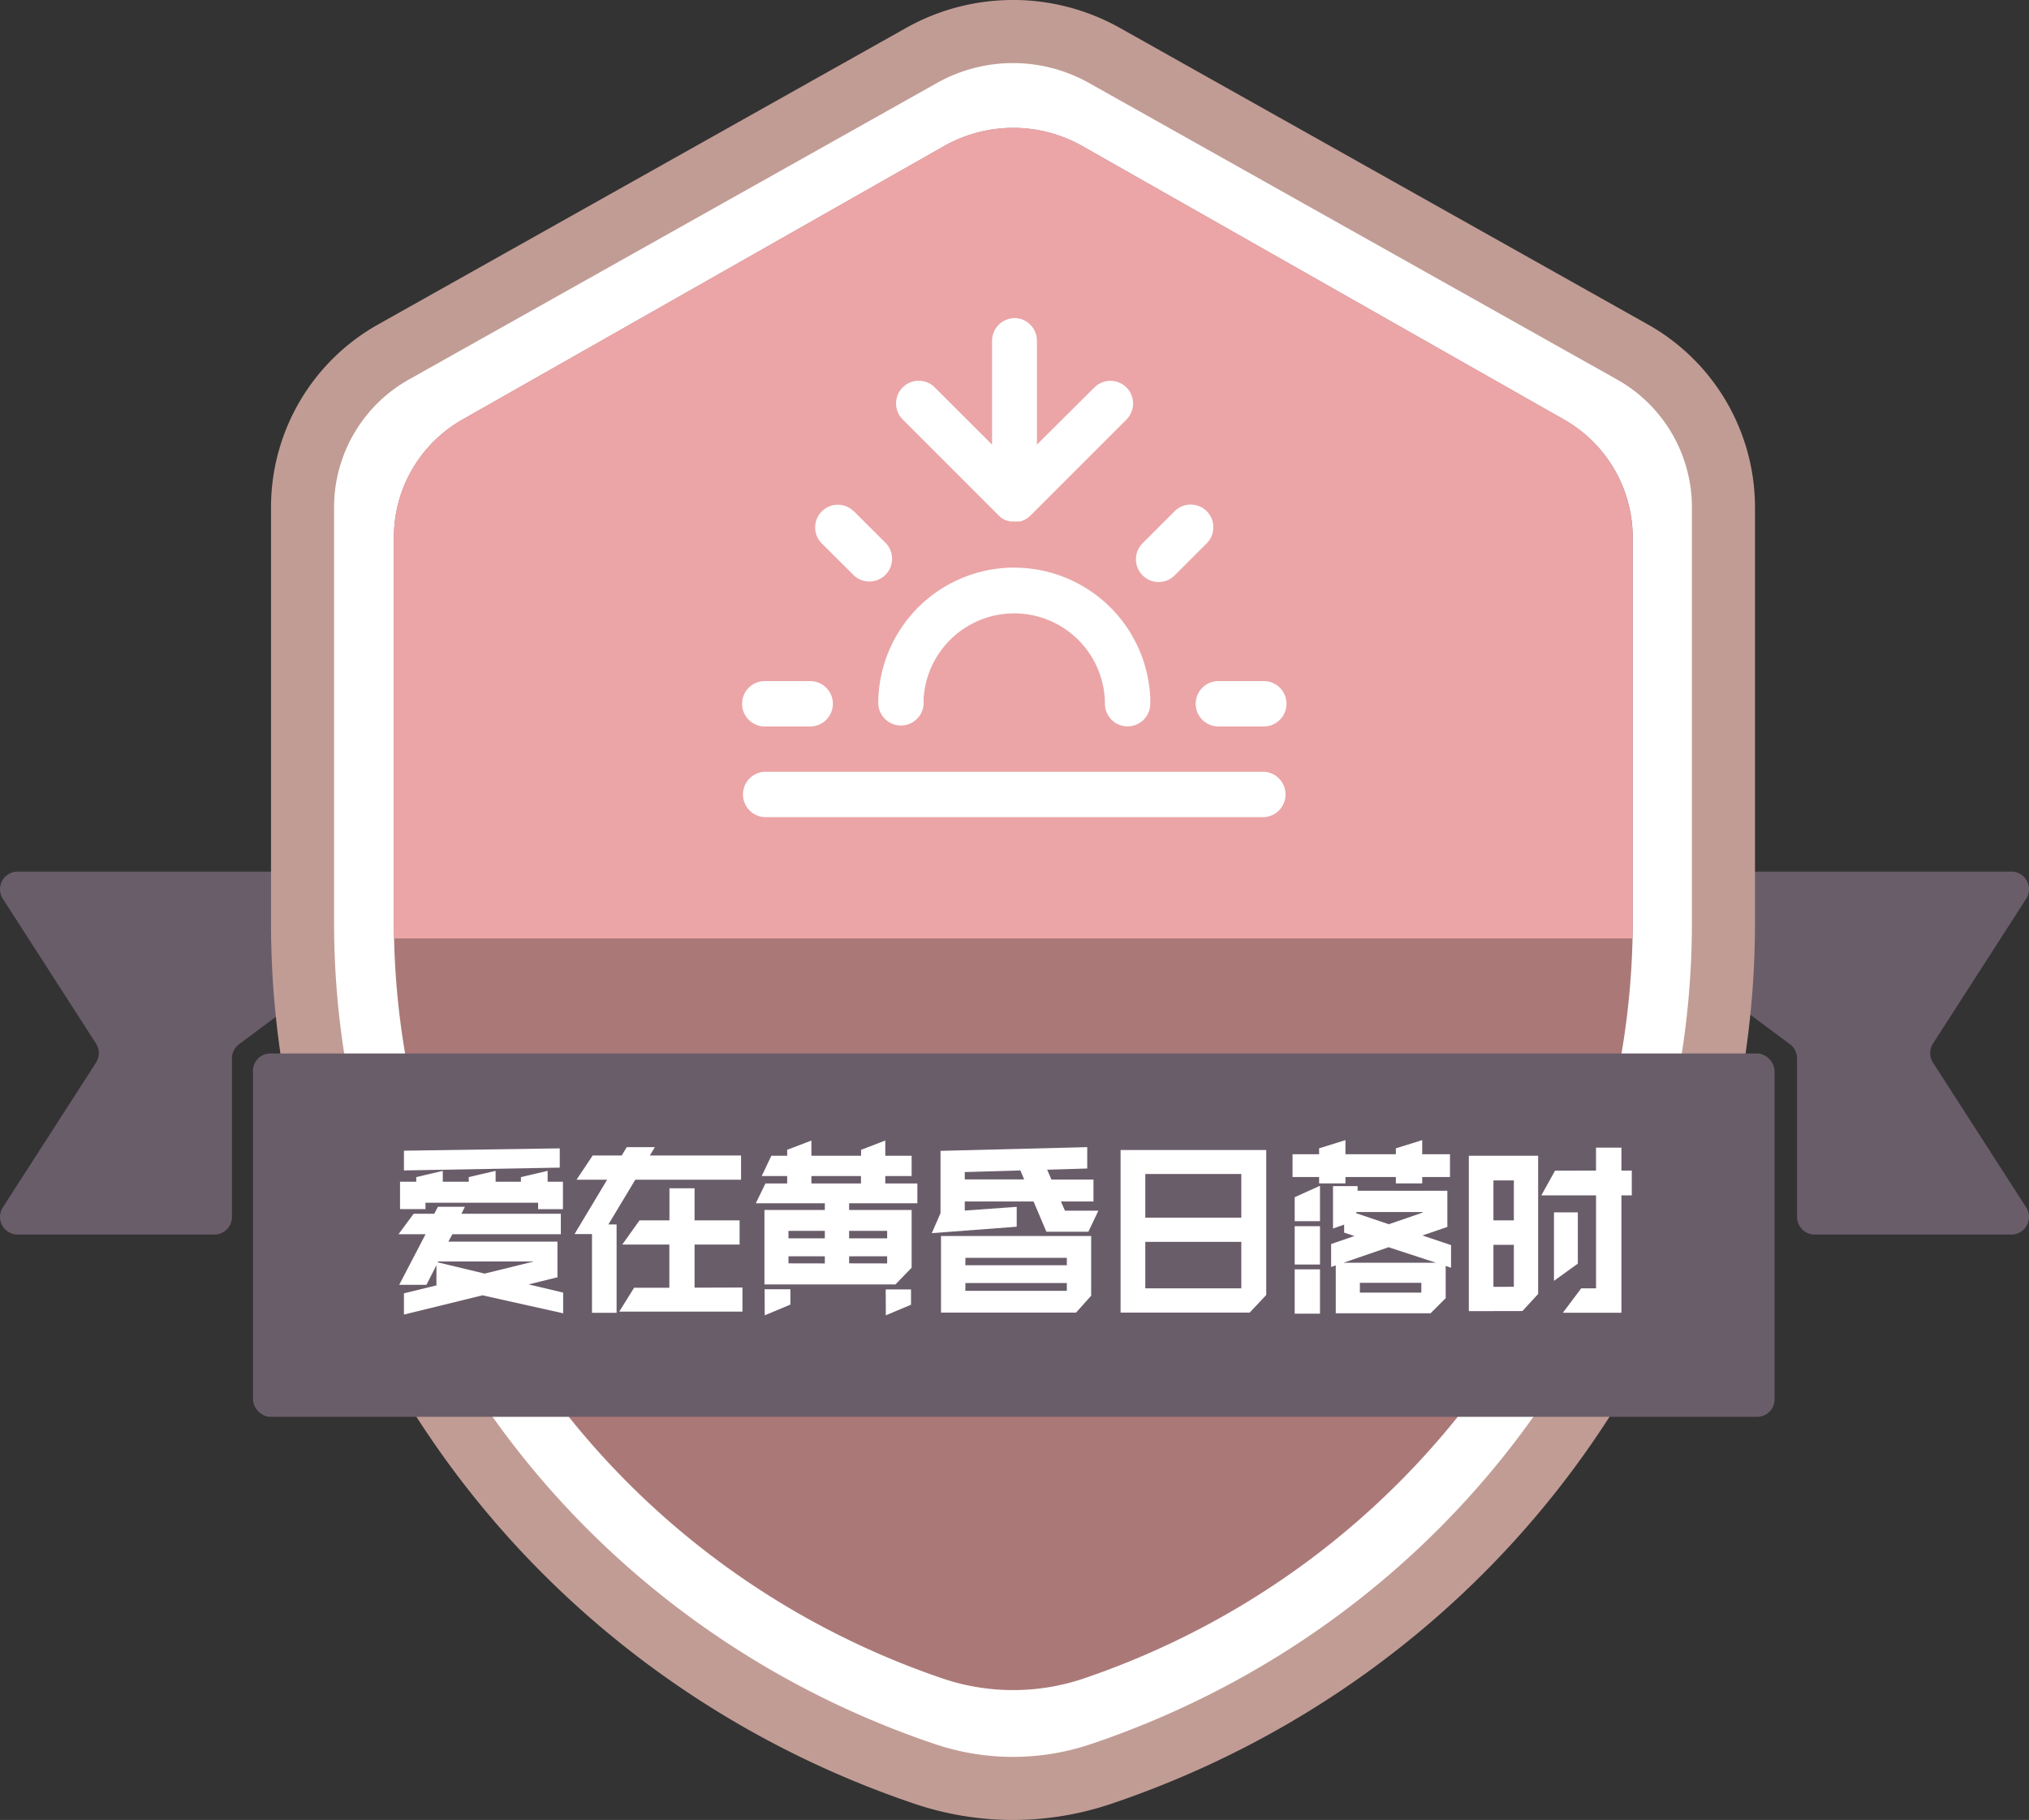 <svg id="图层_1" data-name="图层 1" xmlns="http://www.w3.org/2000/svg" viewBox="0 0 546.91 490.46"><rect x="0" y="0" width="546.91" height="490.46" fill="#333333" stroke="none"/><defs><style>.cls-1{fill:#6a5d6a;}.cls-2{fill:#fff;}.cls-3{fill:#c19c95;}.cls-4{fill:#ab7878;}.cls-5{fill:#eba5a7;}</style></defs><path class="cls-1" d="M500.19,526.43H384.72a4.75,4.75,0,0,0-4,7.33l25.11,39a4.76,4.76,0,0,1,0,5.15l-25.11,39a4.75,4.75,0,0,0,4,7.33h53a4.75,4.75,0,0,0,4.75-4.75V576.76a4.78,4.78,0,0,1,1.92-3.82l58.43-43.45" transform="translate(-379.95 -291.54)"/><path class="cls-1" d="M806.62,526.43H922.09a4.75,4.75,0,0,1,4,7.33l-25.11,39a4.76,4.76,0,0,0,0,5.15l25.11,39a4.75,4.75,0,0,1-4,7.33h-53a4.75,4.75,0,0,1-4.75-4.75V576.76a4.78,4.78,0,0,0-1.92-3.82L804,529.49" transform="translate(-379.95 -291.54)"/><path class="cls-2" d="M653,773.5a74,74,0,0,1-23.54-3.82c-100.46-33.8-168-126-168-229.45V428a48,48,0,0,1,24.73-41.72l142.23-79.86a50.38,50.38,0,0,1,49.06,0l142.26,79.87A48.05,48.05,0,0,1,844.5,428V540.23c0,103.44-67.5,195.65-168,229.45A74,74,0,0,1,653,773.5Z" transform="translate(-379.95 -291.54)"/><path class="cls-3" d="M653,308.54a41.9,41.9,0,0,1,20.38,5.3L815.62,393.7A39.55,39.55,0,0,1,836,428V540.23C836,640,770.81,729,673.81,761.62a65.84,65.84,0,0,1-41.65,0C535.16,729,470,640,470,540.23V428a39.49,39.49,0,0,1,20.38-34.3l142.24-79.86a41.81,41.81,0,0,1,20.38-5.3m0-17A58.71,58.71,0,0,0,624.31,299L482.06,378.87A56.5,56.5,0,0,0,453,428V540.23c0,107.1,69.82,202.54,173.74,237.5a82.76,82.76,0,0,0,52.48,0C783.17,742.77,853,647.32,853,540.23V428a56.57,56.57,0,0,0-29.06-49.13L681.7,299a59,59,0,0,0-28.7-7.47Z" transform="translate(-379.95 -291.54)"/><path class="cls-4" d="M801.41,404.54,671.65,330.88a37.85,37.85,0,0,0-37.18,0L504.71,404.54a36.5,36.5,0,0,0-18.59,31.64V539.69c0,92,59.44,174.1,147.93,204.19a59.41,59.41,0,0,0,38,0c88.48-30.09,148-112.16,148-204.19V436.18A36.54,36.54,0,0,0,801.41,404.54Z" transform="translate(-379.95 -291.54)"/><path class="cls-5" d="M819.94,544.43q.06-2.35.06-4.74V436.18a36.54,36.54,0,0,0-18.59-31.64L671.65,330.88a37.85,37.85,0,0,0-37.18,0L504.71,404.54a36.5,36.5,0,0,0-18.59,31.64V539.69q0,2.38.06,4.74Z" transform="translate(-379.95 -291.54)"/><rect class="cls-1" x="448.14" y="575.45" width="410.13" height="97.91" rx="4.66" transform="translate(926.46 957.26) rotate(180)"/><path class="cls-2" d="M531.75,645.46,510,640.61l-21.17,5.19v-5.72l9-2.2-.24,0v-5.38l-2.69,5.28h-7.34l7.1-13.63h-7.29l4.08-5.52H497l1-1.87h7.25l-.91,1.87h26.78v5.52H501.89l-1.1,2h29.42v9.6l-7.78,1.92,9.32,2.21Zm-37.11-28.08h-6.86V610h4.37v-1.25l7.15-1.68V610h7v-1.25l7.24-1.68V610h6.82v-1.25l7.2-1.68V610h4.13v7.39H525v-1.73H494.64Zm36.19-11.18-42,.76v-5.32l42-.63Zm-20.25,28.56,13.29-3.27H498.05l-.1.24Z" transform="translate(-379.95 -291.54)"/><path class="cls-2" d="M543.94,621.51h2.21v23.81h-6.63V624.1h-4.7l8.78-14.64h-8.25l4.36-6.53h7.83l1.34-2.25h7.59l-1.35,2.25H579.7v6.53H551.19Zm36.14,17V645H546.87l4-6.43h9.5V626.93H547.68l4.66-6.52h8.06v-8.65h6.77v8.65h12.14v6.52H567.17v11.62Z" transform="translate(-379.95 -291.54)"/><path class="cls-2" d="M586,617.62h16.28V615.8H583.68l2.59-5.33h5.86v-2h-6.86l2.59-5.47h4.27V601.4l6.53-2.5V603h13.39V601.4l6.53-2.5V603h7.1v5.47h-7.1v2h8.64v5.33H608.83v1.82h16.85v15.55l-4.37,4.51H586Zm.05,21.36H593v4.13L586.08,646Zm16.23-13.73v-2h-9.8v2Zm0,6.77V630.1h-9.8V632Zm9.74-21.55v-2H598.66v2Zm7.06,14.78v-2H608.83v2Zm0,6.77V630.1H608.83V632Zm-.39,7h6.82v4.13L618.72,646Z" transform="translate(-379.95 -291.54)"/><path class="cls-2" d="M654,622.13l-22.89,1.73,2.35-5.37V601.68l39.55-1v5.76l-10.8.33,1.15,2.65h11.33v5.9h-8.78l1.1,2.49h9l-2.69,5.67H662l-3.46-8.16H640v2.45l14-1Zm-20.4,2.5h40.47v16.08L670,645.27H633.6ZM640,609.37h16l-1-2.41-15,.44Zm.15,23.13h27.36v-2H640.18Zm0,6.91h27.36V637.3H640.18Z" transform="translate(-379.95 -291.54)"/><path class="cls-2" d="M682,645.27V601.45h39.26v39.07l-4.46,4.75Zm32.54-25.59V607.92H688.66v11.76Zm0,19.06V626.21H688.66v12.53Z" transform="translate(-379.95 -291.54)"/><path class="cls-2" d="M735.51,608.74h-7.16V602.6h7.16V601l7.1-2.21v3.8H756.2V601l7.1-2.21v3.8h7.49v6.14H763.3v1.73h-7.1v-1.73H742.61v1.73h-7.1Zm-6.58,5.43,6.82-3.08v9.55h-6.82Zm0,7.82h6.82v10.32h-6.82Zm0,11.62h6.82v11.95h-6.82Zm42.14-.44-1.44-.48v8.69l-4.08,4.08H740V632.55l-1.25.43v-6.19l6.29-2.16-2.78-.91v-2.16l-3,1.05V611.19h6.63v1.25h24.19v9.74l-6.72,2.31,7.72,2.59ZM767,631.83l-12.76-4.18-12.15,4.18Zm-12.71-10.37,8.73-3,.58-.29H745.54v.33Zm8.78,15.79H746.5v2.64h16.56Z" transform="translate(-379.95 -291.54)"/><path class="cls-2" d="M775.87,644.88V603h18.68v37.25l-4.23,4.6ZM788,609.65H782.5v10.76H788Zm0,28.66V627H782.5v11.33ZM810.15,607v-6.19H817V607h2.79v6.67H817v31.64H801.22l4.94-6.58h4V613.68H795.41l3.7-6.67Zm-11.33,29.71V618.25h6.43v13.82Z" transform="translate(-379.95 -291.54)"/><path class="cls-2" d="M720.59,499.52a6.12,6.12,0,0,1,0,12.23H586.09a6.12,6.12,0,0,1,0-12.23Zm-67.25-55A36.68,36.68,0,0,1,690,479.8l0,1.38a6.11,6.11,0,1,1-12.22,0,24.46,24.46,0,0,0-48.87-1.44l0,1.44a6.12,6.12,0,0,1-12.23,0,36.68,36.68,0,0,1,36.68-36.68Zm-55,30.57a6.11,6.11,0,0,1,0,12.22H586.09a6.11,6.11,0,0,1,0-12.22Zm122.27,0a6.11,6.11,0,0,1,0,12.22H708.36a6.11,6.11,0,0,1,0-12.22ZM610.11,429.31l8.65,8.64a6.12,6.12,0,0,1-8.65,8.65L601.47,438a6.11,6.11,0,1,1,8.64-8.65Zm95.11,0a6.12,6.12,0,0,1,0,8.64l-8.65,8.65a6.11,6.11,0,0,1-8.64-8.65l8.64-8.64a6.11,6.11,0,0,1,8.65,0Zm-51.88-52.06a6.11,6.11,0,0,1,6.11,6.11v28L675,395.9a6.11,6.11,0,0,1,8.64,8.64l-25.94,25.94-.5.45,0,0-.28.21-.23.15-.08.05a5.68,5.68,0,0,1-1.25.58l-.16.06-.2.05-.17.05-.18,0-.16,0-.21,0-.15,0-.14,0h-1.15l-.14,0-.17,0-.19,0a4.64,4.64,0,0,1-.51-.11l-.37-.11-.11,0a7.64,7.64,0,0,1-.92-.42l-.14-.08-.08-.05-.08-.05-.28-.19-.25-.2h0l0,0-.08-.06-.37-.35-25.94-25.94a6.11,6.11,0,0,1,8.64-8.64l15.51,15.5v-28a6.12,6.12,0,0,1,6.11-6.11Zm0,0" transform="translate(-379.95 -291.54)"/></svg>